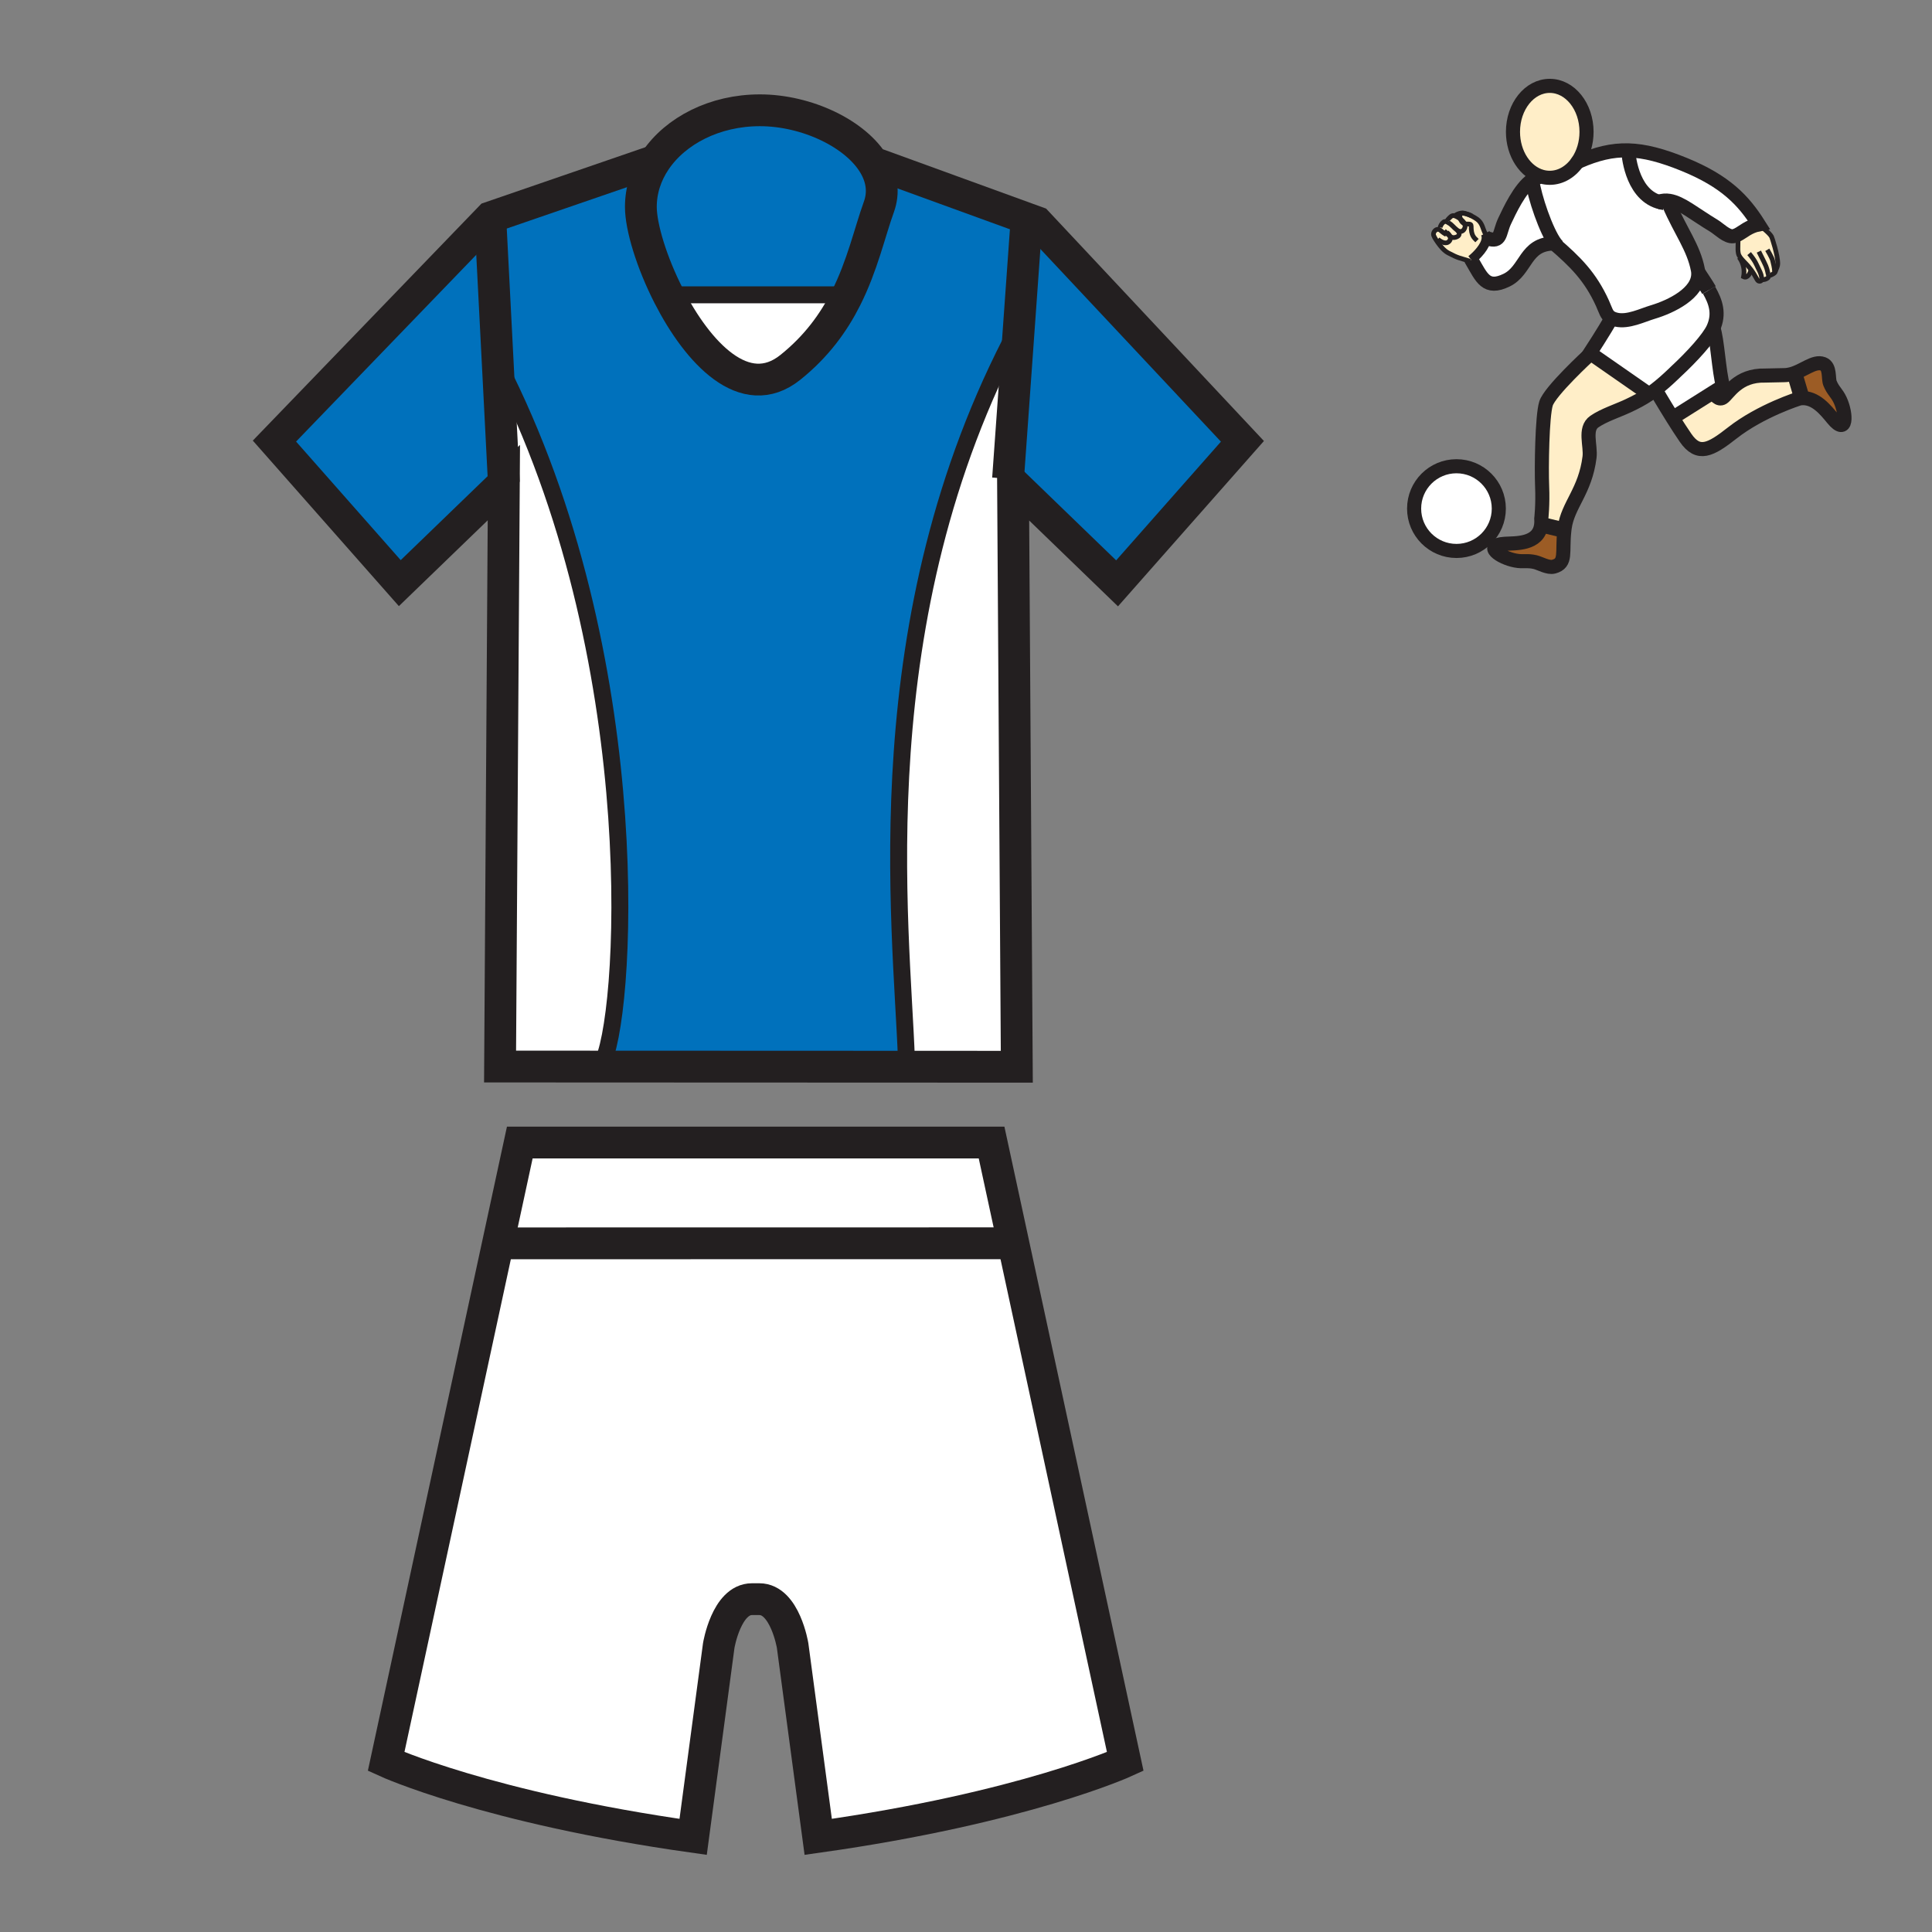 <?xml version="1.0" encoding="iso-8859-1"?>
<!-- Generator: Adobe Illustrator 12.0.1, SVG Export Plug-In . SVG Version: 6.00 Build 51448)  -->
<!DOCTYPE svg PUBLIC "-//W3C//DTD SVG 1.1//EN" "http://www.w3.org/Graphics/SVG/1.1/DTD/svg11.dtd">
<svg  version="1.1" id="Layer_1" xmlns="http://www.w3.org/2000/svg" xmlns:xlink="http://www.w3.org/1999/xlink" width="850.394" height="850.394"
	 viewBox="0 0 850.394 850.394" style="overflow:visible;enable-background:new 0 0 850.394 850.394;" xml:space="preserve">
<rect x="0" y="0" width="850.394" height="850.394" fill="#808080" stroke="none"/>
<g id="XMLID_3_">
	<g>
		<polygon style="fill:#0071BC;" points="456.484,97.819 546.87,194.254 491.693,256.769 445.898,212.508 443.704,210.708 
			448.423,144.711 451.884,96.147 		"/>
		<path style="fill:#FFFFFF;" d="M445.931,546.766l49.362,228.589c0,0-44.603,20.405-135.147,33.164l-11.268-84.22
			c0,0-3.376-20.405-14.633-20.405h-3.249c-11.257,0-14.633,20.405-14.633,20.405l-11.268,84.22
			c-90.556-12.759-135.136-33.164-135.136-33.164l49.245-228.078l224.499-0.031L445.931,546.766z"/>
		<path style="fill:#0071BC;" d="M451.884,96.147l-3.461,48.563l-0.458-0.032c-68.16,127.799-51.12,261.987-48.99,321.627v3.216
			l-134.188-0.053v-1.033c10.65-17.04,21.3-172.528-42.6-302.457l-2.78,0.139l-3.61-70.428l72.675-25.006
			c-4.079,6.049-6.39,12.993-6.39,20.373c0,8.776,4.718,24.431,12.3,39.256c12.716,24.867,33.462,47.413,53.473,31.406
			c11.683-9.351,19.191-19.905,24.495-30.448c7.285-14.462,10.426-28.914,14.505-40.214c2.3-6.369,1.321-12.609-1.938-18.254
			l1.278-0.543L451.884,96.147z"/>
		<path style="fill:#FFFFFF;" d="M448.423,144.711l-4.719,65.997l2.194,1.8l1.661,257.035l-48.584-0.021v-3.216
			c-2.13-59.64-19.17-193.828,48.99-321.627L448.423,144.711z"/>
		<polygon style="fill:#FFFFFF;" points="445.931,546.766 443.704,547.245 219.205,547.276 228.79,502.898 436.452,502.898 		"/>
		<path style="fill:#0071BC;" d="M288.472,70.684c8.893-13.185,26.146-22.141,45.986-22.141c20.586,0,42.44,10.341,50.459,24.26
			c3.259,5.645,4.239,11.885,1.938,18.254c-4.079,11.3-7.221,25.751-14.505,40.214l-3.195-1.501h-72.419l-2.354,0.543
			c-7.583-14.825-12.3-30.48-12.3-39.256C282.082,83.676,284.393,76.733,288.472,70.684z"/>
		<path style="fill:#FFFFFF;" d="M369.155,129.769l3.195,1.501c-5.303,10.543-12.812,21.098-24.495,30.448
			c-20.011,16.007-40.757-6.539-53.473-31.406l2.354-0.543H369.155z"/>
		<path style="fill:#FFFFFF;" d="M222.187,165.979c63.899,129.929,53.25,285.417,42.6,302.457v1.033l-44.676-0.021l1.672-257.024
			l-2.375-46.306L222.187,165.979z"/>
		<polygon style="fill:#0071BC;" points="219.407,166.117 221.782,212.423 175.977,256.673 120.8,194.147 215.797,95.689 		"/>
	</g>
	<g>
		<path style="fill:none;stroke:#231F20;stroke-width:14;" d="M384.917,72.803c3.259,5.645,4.239,11.885,1.938,18.254
			c-4.079,11.3-7.221,25.751-14.505,40.214c-5.303,10.543-12.812,21.098-24.495,30.448c-20.011,16.007-40.757-6.539-53.473-31.406
			c-7.583-14.825-12.3-30.48-12.3-39.256c0-7.38,2.311-14.324,6.39-20.373c8.893-13.185,26.146-22.141,45.986-22.141
			C355.044,48.542,376.898,58.883,384.917,72.803z"/>
		<polyline style="fill:none;stroke:#231F20;stroke-width:14;" points="386.195,72.26 451.884,96.147 456.484,97.819 
			546.87,194.254 491.693,256.769 445.898,212.508 447.56,469.543 398.975,469.521 264.787,469.469 220.11,469.447 221.782,212.423 
			175.977,256.673 120.8,194.147 215.797,95.689 288.472,70.684 288.482,70.684 		"/>
		<path style="fill:none;stroke:#231F20;stroke-width:14;" d="M219.205,547.276l9.585-44.378h207.662l9.479,43.867l49.362,228.589
			c0,0-44.603,20.405-135.147,33.164l-11.268-84.22c0,0-3.376-20.405-14.633-20.405h-3.249c-11.257,0-14.633,20.405-14.633,20.405
			l-11.268,84.22c-90.556-12.759-135.136-33.164-135.136-33.164L219.205,547.276z"/>
		<polyline style="fill:none;stroke:#231F20;stroke-width:14;" points="217.682,547.276 219.205,547.276 443.704,547.245 		"/>
		<line style="fill:none;stroke:#231F20;stroke-width:7.455;" x1="296.736" y1="129.769" x2="369.155" y2="129.769"/>
		<polyline style="fill:none;stroke:#231F20;stroke-width:14;" points="215.797,95.689 219.407,166.117 221.782,212.423 		"/>
		<polyline style="fill:none;stroke:#231F20;stroke-width:14;" points="452.225,91.43 451.884,96.147 448.423,144.711 
			443.704,210.708 		"/>
		<path style="fill:none;stroke:#231F20;stroke-width:7.455;" d="M222.187,165.979c63.899,129.929,53.25,285.417,42.6,302.457"/>
		<path style="fill:none;stroke:#231F20;stroke-width:7.455;" d="M447.965,144.679c-68.16,127.799-51.12,261.987-48.99,321.627"/>
	</g>
</g>
<rect style="fill:none;" width="850.394" height="850.394"/>
<g id="XMLID_15_">
	<g>
		<path style="fill:#9C5C25;" d="M806.712,184.264c-3.022-3.664-7.617-9.537-13.86-8.982l-0.064-1.188l-2.742-9.236l-1.731-0.145
			c5.543-1.43,10.09-6.024,14.129-4.539c3.25,1.197,2.222,6.45,3.04,8.465c1.389,3.433,2.981,4.207,4.509,7.51
			C812.854,182.334,812.967,191.851,806.712,184.264z"/>
		<path style="fill:#FFEEC8;" d="M792.787,174.094l0.064,1.188c-0.277,0.027-0.562,0.062-0.845,0.115
			c0,0-16.889,5.245-29.585,15.222c-9.578,7.525-14.879,10.261-20.522,2.051c-1.811-2.636-3.809-5.738-5.685-8.74l17.911-11.287
			c0.623,1.114,2.299,3.625,4.192,2.411c2.394-1.539,6.497-10.09,18.638-9.75l8.278-0.18c1.062,0,2.086-0.154,3.079-0.411
			l1.731,0.145L792.787,174.094z"/>
		<path style="fill:#FFEEC8;" d="M778.445,120.953c0.044,0.313,0.086,1.067-0.455,1.483c-0.694,0.541-1.794,0.748-2.37,0.667
			l-0.136-0.038c-0.156,0.673-0.995,0.966-1.622,0.526c-0.594-0.414-1.196-2.278-3.155-4.908c-0.349-0.473-0.741-0.969-1.188-1.486
			c-1.25-1.448-2.668-2.7-3.552-3.941c-0.401-0.567-0.691-1.128-0.807-1.705c-0.467-2.355,0.101-4.216-0.251-8.264
			c2.382-1.229,4.813-3.637,9.197-4.518c1.469,1.315,4.79,3.764,5.682,5.46c0.184,0.357,2.787,8.069,2.725,11.984
			c-0.009,0.804-0.564,2.181-0.981,2.875c0,0,0.004,0.003,0,0.003c-0.012,0.378-0.153,0.913-0.75,1.282
			C779.91,120.902,778.924,121.567,778.445,120.953z"/>
		<path style="fill:#FFFFFF;" d="M764.91,103.287c-0.668,0.343-1.33,0.597-2.03,0.697c-2.724,0.39-6.293-3.277-8.361-4.529
			c-9.029-5.466-14.478-10.208-19.675-11.047c-1.589-0.26-3.158-0.151-4.798,0.417c-12.38-3.844-13.29-22.032-13.29-22.032
			l0.015-0.597c7.139,0.198,14.823,2.216,24.636,6.223c18.139,7.416,26.019,15.795,32.701,26.352
			C769.724,99.65,767.292,102.058,764.91,103.287z"/>
		<path style="fill:#FFEEC8;" d="M767.454,121.815c0.567-2.966-0.068-5.903-1.781-8.35l0.295-0.21
			c0.884,1.241,2.302,2.494,3.552,3.941c0.446,0.517,0.839,1.014,1.188,1.486C770.408,120.291,769.153,122.664,767.454,121.815z"/>
		<path style="fill:#FFFFFF;" d="M754.126,172.644l-17.911,11.287c-3.968-6.347-7.396-12.229-7.396-12.229l-0.15-0.195
			c2.476-1.897,5.117-4.21,8.267-7.227l0.526-0.52c7.36-6.801,14.685-14.876,16.693-19.355c1.778,4.798,2.391,19.116,4.249,25.545
			L754.126,172.644z"/>
		<path style="fill:#FFFFFF;" d="M752.232,127.686c3.004,5.197,4.729,10.433,1.923,16.717c-2.009,4.479-9.333,12.554-16.693,19.355
			l-0.526,0.52c-3.149,3.017-5.791,5.33-8.267,7.227c-0.975,0.745-1.927,1.427-2.872,2.065l-0.15-0.228l-25.688-17.867l-0.133-0.091
			c0,0,6.565-10.066,9.248-15.006l0.245-0.423c0.564,0.308,1.253,0.556,2.118,0.753c5.215,1.185,11.467-1.988,16.097-3.368
			c8.099-2.414,20.207-8.35,19.982-17.033C749.147,122.829,750.831,125.251,752.232,127.686z"/>
		<path style="fill:#FFEEC8;" d="M725.646,173.344l0.15,0.228c-2.91,1.959-5.779,3.475-9.215,5.076
			c-4.687,2.184-10.682,4.089-14.797,6.917c-4.618,3.179-1.495,10.554-2.13,15.656c-1.883,15.051-9.579,21.037-10.947,31.13
			c-0.044,0.331-0.086,0.653-0.121,0.972l-0.473-0.05l-8.551-2.054l-1.214-0.156c0.112-0.836,0.136-1.764,0.064-2.787
			c0,0,0.718-6.018,0.372-14.226c-0.343-8.211,0-30.956,1.714-36.43c1.705-5.472,18.81-21.208,18.81-21.208l0.649-0.934
			L725.646,173.344z"/>
		<path style="fill:#FFEEC8;" d="M698.331,58.028c0,4.908-1.397,9.405-3.72,12.909h-0.003c-2.967,4.474-7.448,7.325-12.466,7.325
			c-1.19,0-2.352-0.16-3.469-0.467c-7.273-1.982-12.719-10.078-12.719-19.767c0-11.174,7.244-20.236,16.188-20.236
			C691.087,37.792,698.331,46.854,698.331,58.028z"/>
		<path style="fill:#9C5C25;" d="M688.114,233.272l0.473,0.05c-1.152,9.877,1.173,14.519-4.695,16.094
			c-2.487,0.667-6.024-1.478-8.134-1.983c-3.602-0.863-5.161-0.018-8.736-0.697c-6.692-1.259-14.507-6.701-4.692-7.38
			c4.515-0.313,14.874,0.467,16.021-8.293l1.214,0.156L688.114,233.272z"/>
		<path style="fill:#FFFFFF;" d="M730.046,88.824c1.64-0.567,3.209-0.676,4.798-0.417l-0.209,1.54
			c5.111,11.872,10.846,19.027,12.713,28.807c0.104,0.526,0.157,1.043,0.169,1.554c0.225,8.684-11.884,14.619-19.982,17.033
			c-4.63,1.38-10.882,4.553-16.097,3.368c-0.865-0.198-1.554-0.446-2.118-0.753c-2.219-1.206-2.526-3.282-3.965-6.447
			c-5.345-11.765-11.928-18.236-21.317-26.34c0.139-0.003,0.277-0.003,0.419-0.003l0.106-0.08
			c-4.012-5.401-9.13-20.278-10.167-27.903c1.377-0.922,2.805-1.416,4.246-1.271l0.032-0.118c1.117,0.307,2.278,0.467,3.469,0.467
			c5.018,0,9.499-2.851,12.466-7.325h0.003l0.254,0.171c7.859-3.418,14.596-5.12,21.905-4.914l-0.015,0.597
			C716.756,66.792,717.666,84.98,730.046,88.824z"/>
		<path style="fill:#FFFFFF;" d="M641.083,205.221c10.291,0,18.638,8.347,18.638,18.644s-8.347,18.644-18.638,18.644
			c-10.297,0-18.644-8.347-18.644-18.644S630.786,205.221,641.083,205.221z"/>
		<path style="fill:#FFFFFF;" d="M684.037,107.169c-12.985,0.127-12.02,11.86-20.937,16.165c-8.958,4.323-10.873-1.075-15.169-8.42
			c-0.104-0.177-0.207-0.354-0.313-0.535c2.42-1.936,6.361-5.93,6.606-9.464l0.481,0.009c6.208,2.086,5.056-2.328,7.6-7.676
			c1.947-4.095,6.642-14.424,12.09-18.064c1.037,7.625,6.155,22.502,10.167,27.903l-0.106,0.08
			C684.314,107.167,684.176,107.167,684.037,107.169z"/>
		<path style="fill:#FFEEC8;" d="M644.616,98.436c-0.366-0.774-1.063-1.468-1.79-2.03c-0.201-0.585-0.299-1.247-0.299-1.965
			c0-0.667,1.232-0.688,2.538-0.414c0.006,0,0.015,0.003,0.021,0.006c1.076,0.343,1.986,0.721,2.742,1.087
			c1.894,0.922,2.849,1.796,3.067,2.015c1.707,1.664,1.781,3.69,2.986,5.941l0.074-0.029c0.236,0.597,0.313,1.226,0.269,1.867
			c-0.245,3.534-4.187,7.528-6.606,9.464c0.106,0.18,0.21,0.357,0.313,0.535h-0.003l-0.904,0.056
			c-4.964-1.587-4.955-1.217-9.522-3.623c-1.903-1.007-3.362-2.854-4.586-4.553c-0.245-0.343-0.582-0.828-0.904-1.342l0.86-0.171
			c0.677,0.691,2.993,2.287,4.491,1.339c0.945-0.591,1.291-1.596,0.833-2.671c0.848,0.642,1.66,0.863,3.002,0.316
			c1.602-0.659,1.19-1.962,0.398-2.769c0.518,0.363,2.222,1.008,3.103-1.043C645.001,99.75,644.921,99.065,644.616,98.436z"/>
		<path style="fill:#FFEEC8;" d="M638.571,95.363c0.907-0.81,1.885-0.354,2.095-0.242l0.006-0.015
			c0.473,0.209,1.333,0.667,2.154,1.3c0.242,0.706,0.638,1.294,1.205,1.72c0.187,0.139,0.385,0.239,0.585,0.31
			c0.305,0.629,0.385,1.315,0.083,2.018c-0.881,2.051-2.585,1.406-3.103,1.043c-0.003-0.003-0.003-0.003-0.006-0.006
			c-0.124-0.127-0.257-0.239-0.393-0.337c-1.235-0.886-2.216-2.387-3.599-3.058c-0.242-0.118-0.399-0.248-0.491-0.39l-0.003-0.003
			C636.678,97.029,637.738,96.119,638.571,95.363z"/>
		<path style="fill:#FFEEC8;" d="M632.872,105.281l-0.86,0.171c-0.416-0.659-0.818-1.368-0.989-1.891
			c-0.337-1.014,0.626-2.606,1.829-2.606c0.009,0,0.015,0,0.021,0c1.259,0.015,1.123,0.83,3.767,2.292l0.677-0.074
			c0.311,0.295,0.594,0.556,0.878,0.771c0.003,0,0.003,0,0.003,0.003c0.458,1.076,0.112,2.08-0.833,2.671
			C635.865,107.568,633.549,105.973,632.872,105.281z"/>
		<path style="fill:#FFEEC8;" d="M637.315,103.175l-0.677,0.074c-2.644-1.462-2.508-2.278-3.767-2.292c-0.006,0-0.012,0-0.021,0
			l1.043-0.831c0.101-0.659,0.683-1.796,1.504-2.378c0.594-0.428,1.347-0.201,1.707-0.044l0.003,0.003
			c0.092,0.142,0.249,0.271,0.491,0.39c1.383,0.671,2.363,2.172,3.599,3.058c0.136,0.098,0.269,0.21,0.393,0.337
			c0.003,0.003,0.003,0.003,0.006,0.006c0.792,0.807,1.203,2.11-0.398,2.769c-1.342,0.546-2.154,0.325-3.002-0.316
			c0-0.003,0-0.003-0.003-0.003C637.909,103.73,637.626,103.47,637.315,103.175z"/>
	</g>
	<g>
		<path style="fill:none;stroke:#231F20;stroke-width:6.205;" d="M678.674,77.795c-7.273-1.982-12.719-10.078-12.719-19.767
			c0-11.174,7.244-20.236,16.188-20.236c8.944,0,16.188,9.062,16.188,20.236c0,4.908-1.397,9.405-3.72,12.909h-0.003
			c-2.967,4.474-7.448,7.325-12.466,7.325C680.952,78.262,679.791,78.102,678.674,77.795z"/>
		<path style="fill:none;stroke:#231F20;stroke-width:6.205;" d="M678.642,77.913c-1.441-0.145-2.869,0.349-4.246,1.271
			c-5.448,3.64-10.143,13.969-12.09,18.064c-2.544,5.348-1.392,9.762-7.6,7.676"/>
		<path style="fill:none;stroke:#231F20;stroke-width:6.205;" d="M647.615,114.376c0,0,0,0.003,0.003,0.003
			c0.106,0.18,0.21,0.357,0.313,0.535c4.296,7.345,6.211,12.743,15.169,8.42c8.917-4.305,7.951-16.038,20.937-16.165
			c0.139-0.003,0.277-0.003,0.419-0.003"/>
		<path style="fill:none;stroke:#231F20;stroke-width:6.205;" d="M682.568,105.908c0.496,0.426,0.987,0.845,1.469,1.262
			c9.39,8.104,15.973,14.575,21.317,26.34c1.438,3.165,1.746,5.241,3.965,6.447c0.564,0.308,1.253,0.556,2.118,0.753
			c5.215,1.185,11.467-1.988,16.097-3.368c8.099-2.414,20.207-8.35,19.982-17.033c-0.012-0.511-0.065-1.028-0.169-1.554
			c-1.867-9.78-7.602-16.936-12.713-28.807"/>
		<path style="fill:none;stroke:#231F20;stroke-width:6.205;" d="M694.865,71.108c7.859-3.418,14.596-5.12,21.905-4.914
			c7.139,0.198,14.823,2.216,24.636,6.223c18.139,7.416,26.019,15.795,32.701,26.352c-4.384,0.88-6.815,3.289-9.197,4.518
			c-0.668,0.343-1.33,0.597-2.03,0.697c-2.724,0.39-6.293-3.277-8.361-4.529c-9.029-5.466-14.478-10.208-19.675-11.047
			c-1.589-0.26-3.158-0.151-4.798,0.417c-0.435,0.148-0.872,0.328-1.317,0.544"/>
		<path style="fill:none;stroke:#231F20;stroke-width:6.841;" d="M752.232,127.686c-1.401-2.435-3.085-4.857-4.716-7.377
			c-0.003-0.003-0.006-0.009-0.009-0.012"/>
		<path style="fill:none;stroke:#231F20;stroke-width:6.205;" d="M699.31,156.411c0,0-17.104,15.736-18.81,21.208
			c-1.714,5.475-2.057,28.219-1.714,36.43c0.346,8.208-0.372,14.226-0.372,14.226c0.071,1.022,0.048,1.95-0.064,2.787
			c-1.146,8.76-11.506,7.98-16.021,8.293c-9.814,0.68-2,6.122,4.692,7.38c3.575,0.68,5.135-0.166,8.736,0.697
			c2.109,0.505,5.646,2.65,8.134,1.983c5.868-1.575,3.543-6.217,4.695-16.094c0.035-0.319,0.077-0.641,0.121-0.972
			c1.368-10.093,9.064-16.079,10.947-31.13c0.635-5.103-2.488-12.477,2.13-15.656c4.115-2.828,10.11-4.733,14.797-6.917
			c3.436-1.601,6.305-3.117,9.215-5.076c0.945-0.638,1.897-1.321,2.872-2.065c2.476-1.897,5.117-4.21,8.267-7.227l0.526-0.52
			c7.36-6.801,14.685-14.876,16.693-19.355c2.807-6.284,1.081-11.52-1.923-16.717"/>
		<path style="fill:none;stroke:#231F20;stroke-width:6.205;" d="M754.155,144.403c1.778,4.798,2.391,19.116,4.249,25.545
			l-4.278,2.695l-17.911,11.287l-0.301,0.189"/>
		<path style="fill:none;stroke:#231F20;stroke-width:6.205;" d="M674.34,78.764c0.018,0.136,0.035,0.277,0.056,0.419
			c1.037,7.625,6.155,22.502,10.167,27.903c0.582,0.783,1.138,1.368,1.658,1.702"/>
		<path style="fill:none;stroke:#231F20;stroke-width:2.068;" d="M641.591,101.491c-0.021-0.012-0.038-0.026-0.053-0.039"/>
		<path style="fill:none;stroke:#231F20;stroke-width:2.068;" d="M645.065,94.027c-0.242-0.08-0.496-0.157-0.756-0.23
			c-1.371-0.387-4.344,1.001-3.641,1.306l0.003,0.003c0.473,0.209,1.333,0.667,2.154,1.3c0.727,0.562,1.424,1.256,1.79,2.03
			c0.305,0.629,0.385,1.315,0.083,2.018c-0.881,2.051-2.585,1.406-3.103,1.043"/>
		<path style="fill:none;stroke:#231F20;stroke-width:2.068;" d="M653.882,103.077c-1.205-2.251-1.279-4.278-2.986-5.941
			c-0.219-0.219-1.174-1.093-3.067-2.015c-0.756-0.366-1.666-0.745-2.742-1.087"/>
		<path style="fill:none;stroke:#231F20;stroke-width:2.068;" d="M638.193,103.946c-0.284-0.215-0.567-0.476-0.878-0.771
			c-0.464-0.437-0.978-0.951-1.616-1.495"/>
		<path style="fill:none;stroke:#231F20;stroke-width:2.068;" d="M637.108,97.706c0.092,0.142,0.249,0.271,0.491,0.39
			c1.383,0.671,2.363,2.172,3.599,3.058c0.136,0.098,0.269,0.21,0.393,0.337c0.003,0.003,0.003,0.003,0.006,0.006
			c0.792,0.807,1.203,2.11-0.398,2.769c-1.342,0.546-2.154,0.325-3.002-0.316"/>
		<path style="fill:none;stroke:#231F20;stroke-width:2.068;" d="M640.708,95.144c0,0-0.016-0.009-0.042-0.023
			c-0.21-0.112-1.188-0.567-2.095,0.242c-0.833,0.756-1.894,1.667-1.466,2.34"/>
		<path style="fill:none;stroke:#231F20;stroke-width:2.068;" d="M637.318,97.806c0,0-0.079-0.047-0.21-0.1l-0.003-0.003
			c-0.36-0.157-1.113-0.384-1.707,0.044c-0.821,0.582-1.403,1.72-1.504,2.378"/>
		<path style="fill:none;stroke:#231F20;stroke-width:2.068;" d="M647.024,114.97c-4.964-1.587-4.955-1.217-9.522-3.623
			c-1.903-1.007-3.362-2.854-4.586-4.553c-0.245-0.343-0.582-0.828-0.904-1.342c-0.416-0.659-0.818-1.368-0.989-1.891
			c-0.337-1.014,0.626-2.606,1.829-2.606c0.009,0,0.015,0,0.021,0c1.259,0.015,1.123,0.83,3.767,2.292"/>
		<path style="fill:none;stroke:#231F20;stroke-width:2.068;" d="M636.843,102.297c0.677,0.538,1.117,1.102,1.351,1.648
			c0.003,0,0.003,0,0.003,0.003c0.458,1.076,0.112,2.08-0.833,2.671c-1.498,0.948-3.814-0.647-4.491-1.339"/>
		<path style="fill:none;stroke:#231F20;stroke-width:2.068;stroke-miterlimit:10;" d="M781.532,119.091
			c-0.227,0.381-0.413,0.556-0.442,0.319c-0.098-0.747,0.101-0.925-0.893-4.898c-0.299-1.203-2.299-4.565-2.299-4.565"/>
		<path style="fill:none;stroke:#231F20;stroke-width:2.068;stroke-miterlimit:10;" d="M774.107,98.77
			c1.469,1.315,4.79,3.764,5.682,5.46c0.184,0.357,2.787,8.069,2.725,11.984c-0.009,0.804-0.564,2.181-0.981,2.875"/>
		<path style="fill:none;stroke:#231F20;stroke-width:2.068;stroke-miterlimit:10;" d="M778.445,120.95
			c-0.083-0.109-0.15-0.254-0.201-0.449c-0.366-1.486-0.387-2.405-1.805-5.212c-0.896-1.761-2.258-4.544-2.258-4.544"/>
		<path style="fill:none;stroke:#231F20;stroke-width:2.068;stroke-miterlimit:10;" d="M781.494,118.636
			c0,0,0.051,0.189,0.038,0.452c0,0,0.004,0.003,0,0.003c-0.012,0.378-0.153,0.913-0.75,1.282c-0.872,0.529-1.858,1.194-2.337,0.579
			"/>
		<path style="fill:none;stroke:#231F20;stroke-width:2.068;stroke-miterlimit:10;" d="M778.419,120.811
			c0,0,0.012,0.053,0.026,0.139v0.003c0.044,0.313,0.086,1.067-0.455,1.483c-0.694,0.541-1.794,0.748-2.37,0.667"/>
		<path style="fill:none;stroke:#231F20;stroke-width:2.068;stroke-miterlimit:10;" d="M764.839,102.528
			c0.027,0.263,0.054,0.514,0.071,0.759c0.352,4.048-0.216,5.909,0.251,8.264c0.115,0.576,0.405,1.137,0.807,1.705
			c0.884,1.241,2.302,2.494,3.552,3.941c0.446,0.517,0.839,1.014,1.188,1.486c1.959,2.629,2.562,4.494,3.155,4.908
			c0.627,0.44,1.466,0.147,1.622-0.526c0.039-0.157,0.039-0.337-0.012-0.532c-0.289-1.193,0.042-1.392-1.749-4.854
			c-0.573-1.096-0.972-2.659-3.823-6.057"/>
		<path style="fill:none;stroke:#231F20;stroke-width:4.136;stroke-miterlimit:10;" d="M647.618,114.379
			c2.42-1.936,6.361-5.93,6.606-9.464c0.045-0.641-0.032-1.271-0.269-1.867c-0.047-0.127-0.104-0.254-0.169-0.378"/>
		<path style="fill:none;stroke:#231F20;stroke-width:2.068;" d="M765.507,113.235c0.057,0.077,0.112,0.153,0.163,0.23h0.003
			c1.713,2.446,2.349,5.383,1.781,8.35c1.699,0.848,2.954-1.524,3.253-3.132c0.015-0.071,0.026-0.145,0.035-0.213"/>
		<path style="fill:none;stroke:#231F20;stroke-width:2.068;" d="M647.828,95.121c-0.526-0.431-1.657-0.86-2.742-1.087
			c-0.006-0.003-0.015-0.006-0.021-0.006c-1.306-0.275-2.538-0.254-2.538,0.414c0,0.718,0.098,1.38,0.299,1.965
			c0.242,0.706,0.638,1.294,1.205,1.72c0.187,0.139,0.385,0.239,0.585,0.31c1.345,0.47,2.932-0.284,2.932,0.984
			c0,4.396,1.249,5.165,2.57,6.488"/>
		<path style="fill:none;stroke:#231F20;stroke-width:6.205;" d="M753.869,172.147c0,0,0.091,0.198,0.257,0.497
			c0.623,1.114,2.299,3.625,4.192,2.411c2.394-1.539,6.497-10.09,18.638-9.75l8.278-0.18c1.062,0,2.086-0.154,3.079-0.411
			c5.543-1.43,10.09-6.024,14.129-4.539c3.25,1.197,2.222,6.45,3.04,8.465c1.389,3.433,2.981,4.207,4.509,7.51
			c2.863,6.184,2.976,15.701-3.279,8.113c-3.022-3.664-7.617-9.537-13.86-8.982c-0.277,0.027-0.562,0.062-0.845,0.115
			c0,0-16.889,5.245-29.585,15.222c-9.578,7.525-14.879,10.261-20.522,2.051c-1.811-2.636-3.809-5.738-5.685-8.74
			c-3.968-6.347-7.396-12.229-7.396-12.229"/>
		<path style="fill:none;stroke:#231F20;stroke-width:6.205;" d="M725.646,173.344l-25.688-17.867l-0.133-0.091
			c0,0,6.565-10.066,9.248-15.006"/>
		<path style="fill:none;stroke:#231F20;stroke-width:6.205;" d="M716.756,66.792c0,0,0.91,18.188,13.29,22.032
			c0.771,0.239,1.584,0.423,2.446,0.544"/>
		<line style="fill:none;stroke:#231F20;stroke-width:6.841;" x1="679.563" y1="231.218" x2="688.114" y2="233.272"/>
		<line style="fill:none;stroke:#231F20;stroke-width:6.841;" x1="790.045" y1="164.858" x2="792.787" y2="174.094"/>
		<path style="fill:none;stroke:#231F20;stroke-width:6.205;" d="M659.721,223.864c0,10.297-8.347,18.644-18.638,18.644
			c-10.297,0-18.644-8.347-18.644-18.644s8.347-18.644,18.644-18.644C651.374,205.221,659.721,213.567,659.721,223.864z"/>
	</g>
</g>
</svg>
